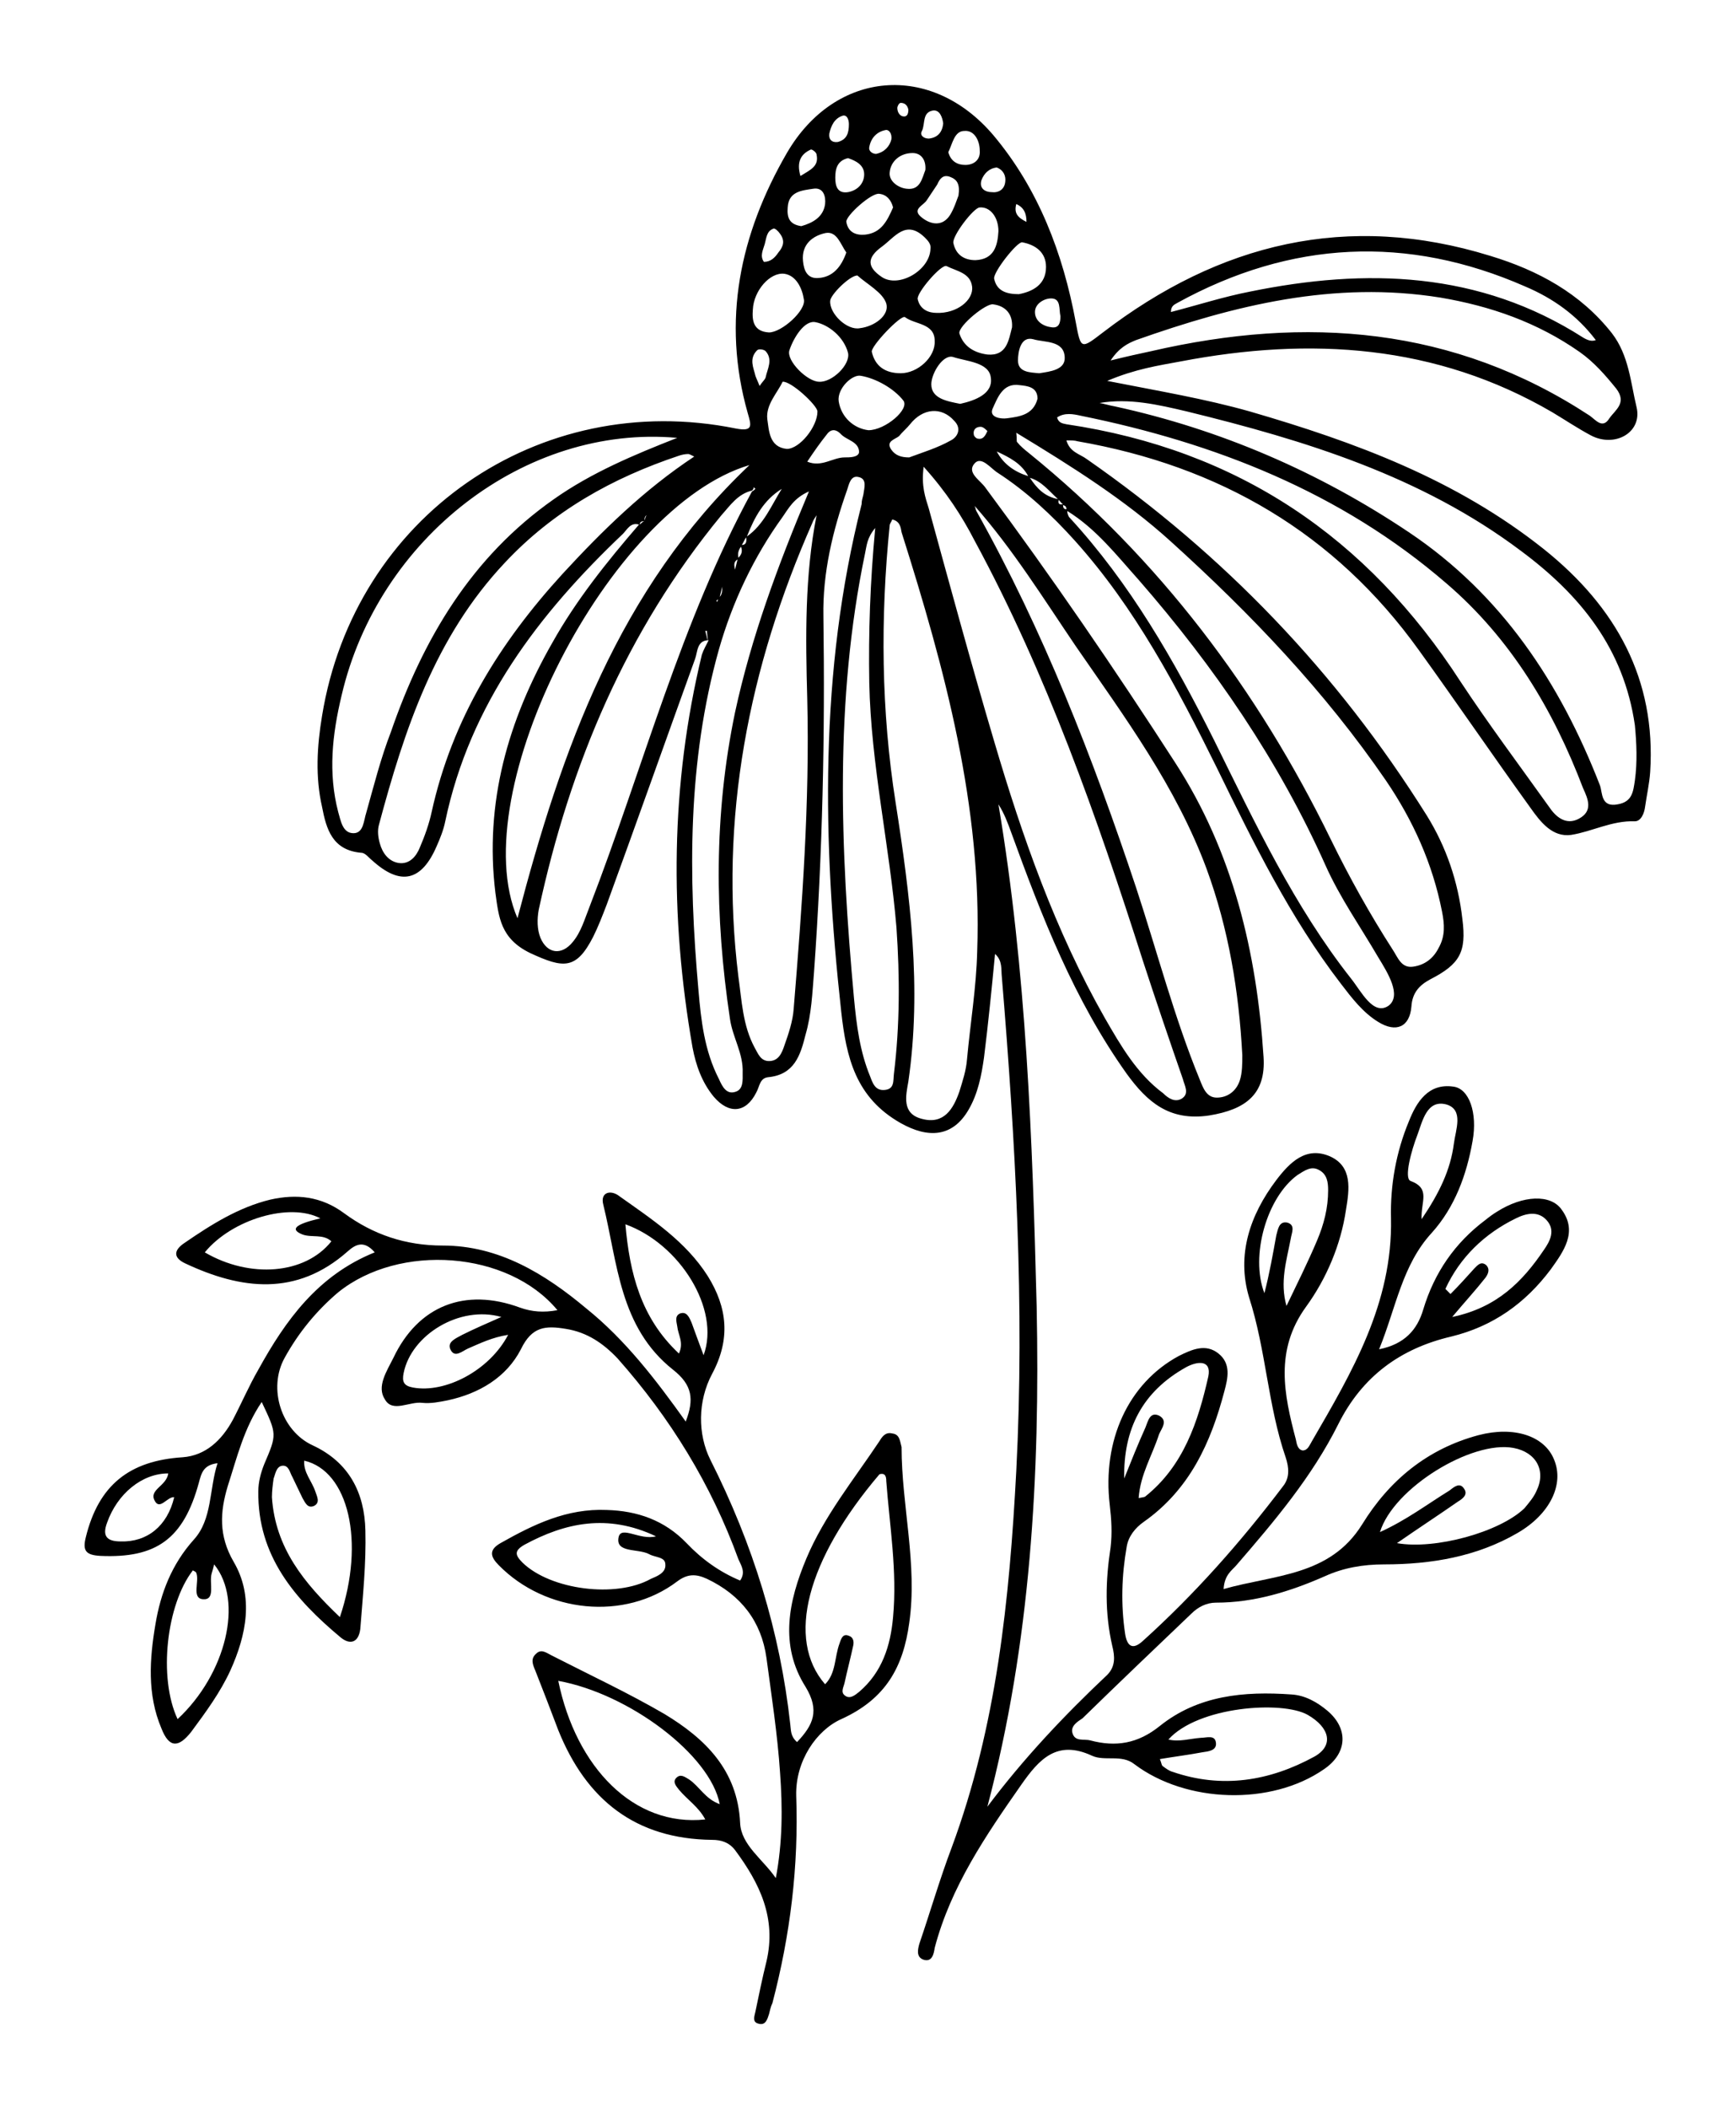 <?xml version="1.0" encoding="utf-8"?>
<!-- Generator: Adobe Illustrator 25.3.0, SVG Export Plug-In . SVG Version: 6.00 Build 0)  -->
<svg version="1.1" id="Layer_1" xmlns="http://www.w3.org/2000/svg" xmlns:xlink="http://www.w3.org/1999/xlink" x="0px" y="0px"
	 viewBox="0 0 204.3 247.9" style="enable-background:new 0 0 204.3 247.9;" xml:space="preserve">
<g>
	<path d="M181.7,64.6c-10.3-8.2-22.2-12.6-34.6-16.2c-5.3-1.5-10.7-2.4-16.8-3.6c3.3-1.4,6-1.8,8.7-2.3c15.2-2.9,30-2,43.7,6
		c1.5,0.9,3,1.9,4.5,2.7c2.8,1.5,6.1-0.3,5.4-3.3c-0.7-2.9-0.9-6.1-2.9-8.7c-3.7-4.7-8.7-7.4-14.3-9.1c-16.8-5.2-31.9-1.5-45.6,9
		c-2.6,2-2.6,2-3.2-1.2c-1.5-8.1-4.4-15.7-9.7-22c-7.3-8.6-18.6-7.7-24.3,2.1c-5.5,9.5-7.7,19.7-4.6,30.6c0.4,1.4,0.7,2.2-1.4,1.8
		c-23.2-4.7-44.9,10.4-48.7,33.8c-0.6,3.6-0.8,7.2,0,10.7c0.5,2.6,1.2,5.1,4.6,5.4c0.5,0,0.9,0.6,1.3,0.9c3.3,3,5.8,2.5,7.6-1.7
		c0.4-0.9,0.8-1.9,1-2.9c2.9-13.8,11-24.4,20.9-33.8c0.5-0.5,0.9-1.4,1.9-1.1c-3.8,4.4-7.4,8.9-10.2,13.9c-5.2,9.1-8,18.8-6.7,29.4
		c0.4,2.9,0.6,5.4,4.1,7.1c3.9,1.8,5.4,2,7.4-1.9c0.6-1.2,1.1-2.5,1.6-3.8c3.5-9.6,6.9-19.2,10.4-28.9c0.3-0.8,0.2-2.2,1.6-2.2
		c-0.3,0.6-0.6,1.1-0.8,1.7c-3.7,15.3-3.8,30.7-1.1,46.2c0.4,2.1,1.1,4.1,2.5,5.8c1.8,2.1,3.8,1.9,5-0.5c0.4-0.7,0.4-1.7,1.4-1.8
		c3.1-0.3,3.8-2.6,4.4-5c0.7-2.4,0.8-4.9,1-7.4c1-13.9,1.3-27.8,1.1-41.8c-0.1-5.1,1.1-10.1,2.8-14.9c0.2-0.6,0.4-1.7,1.3-1.5
		c1.1,0.2,0.7,1.3,0.6,2.1c-0.1,0.4-0.2,0.7-0.2,1.1c-5,19.7-4.6,39.7-2.4,59.7c0.6,5.4,1.7,10.1,7,13.1c3.2,1.8,6.1,1.7,8-1.6
		c1.1-1.9,1.5-4,1.8-6.1c0.5-4,0.9-8,1.3-12.2c0.9,0.8,0.7,1.8,0.8,2.7c1.6,19.3,2.7,38.7,1.7,58.1c-0.8,15.1-2.3,30-7.6,44.3
		c-1.4,3.7-2.5,7.5-3.8,11.3c-0.2,0.7-0.4,1.6,0.5,1.9c1,0.3,1.2-0.7,1.3-1.4c1.9-7.2,6-13.2,10.2-19.2c2.1-3,4.2-5.3,8.3-3.4
		c1.5,0.7,3.5-0.2,5,1c6.1,4.6,16.1,4.9,22.3,0.6c2.8-1.9,2.9-4.8,0.4-6.9c-1.2-1-2.6-1.8-4.2-1.9c-5.6-0.4-11,0.1-15.5,3.7
		c-2.6,2.1-5.2,2.5-8.2,1.7c-0.8-0.2-1.8,0.2-2.1-0.9c-0.2-0.8,0.6-1.3,1.2-1.7c4.2-4.1,8.5-8.2,12.8-12.3c0.8-0.8,1.8-1.3,2.9-1.3
		c4.5,0,8.7-1.3,12.8-3.1c2.2-1,4.5-1.4,7-1.4c5.5,0,10.9-0.9,15.7-3.7c3.8-2.2,5.5-5.7,4.3-8.6c-1.1-2.8-4.7-4-8.9-2.9
		c-6,1.6-10.5,5.3-13.7,10.5c-3.8,6.1-10.3,5.9-16.3,7.6c0.1-1.7,1-2.2,1.5-2.8c4.5-5.2,8.9-10.4,12-16.6c2.8-5.6,7.3-8.9,13.3-10.3
		c4.9-1.2,8.7-3.9,11.7-7.9c1.5-2.1,3.2-4.4,1.3-7c-1.3-1.9-4.6-1.7-7.6,0.2c-0.5,0.3-0.9,0.6-1.4,1c-3.6,2.7-6,6.2-7.3,10.5
		c-0.7,2.4-2.2,4.1-5.2,4.7c2-4.9,2.7-9.9,6.2-13.7c2.7-3,4.1-6.8,4.8-10.8c0.6-3.3-0.4-6.2-2.3-6.4c-2.9-0.4-4.3,1.8-5.2,4.1
		c-1.5,3.6-2.2,7.5-2.1,11.4c0.2,10-4.6,18.1-9.3,26.2c-0.3,0.5-0.5,1.1-1.1,1.1c-0.6-0.1-0.7-0.8-0.8-1.3
		c-1.4-5.3-2.5-10.5,1.2-15.6c2.4-3.3,4.1-7.3,4.7-11.4c0.4-2.4,0.8-5.1-1.9-6.3c-2.8-1.2-4.7,0.7-6.3,2.8
		c-3.1,4.1-4.7,8.8-3.2,13.8c2,6.2,2.2,12.7,4.3,18.8c0.4,1.2,0.5,2.4-0.3,3.4c-5,6.6-10.4,12.7-16.5,18.2c-1.3,1.2-1.9,0.5-2.1-0.9
		c-0.5-3.4-0.4-6.8,0.2-10.2c0.2-1.2,1-2.2,2-2.9c5.4-3.8,7.9-9.3,9.5-15.4c0.4-1.5,0.8-3.2-0.7-4.4c-1.5-1.2-3.1-0.5-4.7,0.3
		c-5.9,3.2-9,9.9-8.1,17.5c0.2,1.7,0.3,3.3,0.1,5c-0.6,3.9-0.7,7.7,0.2,11.6c0.3,1.2,0.4,2.4-0.6,3.4c-5.1,4.8-9.9,9.9-14.1,15.5
		c5.1-19.3,6.2-39,5.8-58.8c-0.5-19.7-1.2-39.5-4.5-59.1c0.7,1.1,1.1,2.2,1.5,3.3c3.6,9.9,7.4,19.7,13.6,28.4c2.4,3.3,5,5.6,9.7,4.9
		c4.3-0.7,6.7-2.5,6.4-6.9c-0.8-12.3-3.6-24.1-10.4-34.6c-7.1-11-14.5-21.8-22.3-32.3c-0.6-0.9-2.3-1.8-1.3-2.9
		c0.8-0.9,1.9,0.6,2.7,1.1c3.4,2.2,6.4,5,9.1,8c7.1,7.9,12,17.2,16.7,26.7c4.3,8.8,8.6,17.6,14.6,25.4c1.3,1.7,2.6,3.4,4.4,4.5
		c2.1,1.3,3.7,0.6,3.9-1.8c0.1-1.6,0.9-2.5,2.2-3.2c3.5-1.8,4.3-3.2,3.8-7.1c-0.5-4.4-1.9-8.5-4.2-12.2C157.3,79,144,65.2,127.9,54
		c-0.8-0.6-2-0.8-2.4-2.2c0.6,0,1,0,1.3,0.1c16.7,2.9,30.3,10.8,40.2,24.6c4.4,6.1,8.7,12.4,13.1,18.5c1.2,1.7,2.6,3.5,4.8,3.2
		c2.5-0.4,4.8-1.7,7.5-1.6c0.7,0,1.1-0.9,1.2-1.7c0.2-1.4,0.5-2.7,0.6-4.1C194.9,79.9,190.2,71.4,181.7,64.6z M138.6,35.6
		c13.3-7.3,27-8,40.9-1.9c3.3,1.4,6.1,3.4,8.3,6.3c0,0,0,0,0,0c-0.5,0.2-1,0-1.5-0.3c-12.2-7.8-25.5-8.2-39.2-5.4
		c-3.1,0.6-6.2,1.6-9.3,2.4C137.8,35.9,138.3,35.8,138.6,35.6z M133.7,40c11.6-4.1,23.3-7,35.8-5c5.9,1,11.4,2.9,16.4,6.4
		c1.7,1.2,3,2.7,4.3,4.3c1.3,1.7-0.1,2.5-0.8,3.5c-0.8,1.3-1.6,0.2-2.3-0.3c-16-10.5-33.4-11.8-51.6-7.6c-1.4,0.3-2.8,0.6-4.8,1.1
		C131.7,40.9,132.7,40.4,133.7,40z M141.3,204.4c-1.3,0.1-2.5,0.5-3.8,0.2c3.5-3.9,13.4-4.6,16.4-2.9c2.6,1.5,3.1,3.6,0.8,4.9
		c-5.3,2.9-10.9,3.8-16.7,1.8c-0.4-0.1-0.8-0.4-1.2-0.7c-0.1-0.1-0.1-0.3-0.3-0.8c1.8-0.3,3.4-0.5,5-0.8c0.7-0.1,1.7-0.2,1.6-1.1
		C143,204,142,204.4,141.3,204.4z M178.1,170.3c2.7,0.5,3.9,2.7,2.7,5.1c-0.3,0.7-0.9,1.4-1.4,2c-2.9,2.8-10.5,4.9-15,4.1
		c2.6-1.8,4.9-3.3,7.2-4.9c0.5-0.3,1.2-0.8,0.7-1.5c-0.5-0.8-1.2-0.2-1.7,0.2c-2.6,1.6-5.1,3.5-8.2,4.9
		C164,175,173.2,169.4,178.1,170.3z M178.4,143.3c1.2-0.6,2.6-0.9,3.6,0.2c1.1,1.2,0.4,2.5-0.3,3.5c-2.5,3.7-5.5,6.8-10.8,7.9
		c1.6-1.9,2.8-3.2,3.9-4.6c0.3-0.4,0.6-1,0.1-1.5c-0.6-0.5-1,0-1.4,0.4c-0.9,1-1.8,2-2.8,3c-0.2-0.2-0.4-0.4-0.6-0.6
		C171.8,147.9,174.7,145.1,178.4,143.3z M166.8,133.5c0.6-1.6,1.1-4.2,3.4-3.6c2.1,0.6,1.1,3,0.9,4.6c-0.4,3.1-1.7,5.8-3.8,8.9
		c-0.1-2.1,1.1-3.6-1.3-4.5C165.2,138.6,166.1,135.3,166.8,133.5z M148.8,152.1c-1.7-4.4,0.3-11.3,3.9-13.9c0.8-0.5,1.6-1.1,2.5-0.6
		c1,0.5,1.1,1.5,1.1,2.4c0,2.1-0.5,4-1.3,5.9c-1.1,2.6-2.4,5.2-3.6,7.7c-0.8-2.8,0-5.3,0.5-7.9c0.1-0.7,0.6-1.6-0.4-1.9
		c-1-0.2-1.1,0.8-1.3,1.5C149.8,147.5,149.4,149.8,148.8,152.1z M139.6,160.8c1.3-0.7,3-0.9,2.6,1.1c-1.2,5.3-2.9,10.5-7.4,14.1
		c-0.1,0.1-0.3,0.1-0.8,0.2c0.2-2.8,1.6-5,2.4-7.5c0.3-0.7,1.1-1.6,0-2.2c-1.1-0.5-1.3,0.7-1.6,1.4c-0.9,2-1.7,4-2.5,6
		C132.2,168.1,134.4,163.7,139.6,160.8z M125.3,42c0.1,1.5-1.7,1.7-3,1.9c-1.1-0.1-2.5-0.1-2.5-1.5c0-1,0.3-2.9,1.8-2.5
		C122.9,40.3,125.2,40,125.3,42z M124.8,37.2c0,0.8-0.2,1.4-1,1.3c-1-0.1-2-0.7-2-1.8c0-1,1.1-1.6,1.9-1.6
		C124.9,35.1,124.6,36.4,124.8,37.2z M123.1,31.4c0,2.1-1.6,2.9-3.2,3.2c-1.5,0-2.6-0.4-2.9-1.8c-0.2-0.7,2.7-4.4,3.3-4.3
		C121.9,28.8,123.1,29.7,123.1,31.4z M106,43.9c-1.8,0-3-0.8-3.4-2.5c-0.2-0.6,3.4-4.4,3.9-4.1c1.2,0.9,3.5,0.7,3.5,2.8
		C110.1,42,108,43.9,106,43.9z M112.3,49.5c0.9,0.9,0.4,1.9-0.4,2.3c-1.6,0.9-3.3,1.4-4.9,2c-0.9,0-1.6-0.2-2.1-0.9
		c-0.7-1,0.4-1.2,0.9-1.6c0.4-0.5,0.9-0.9,1.3-1.4C108.6,48,110.8,47.8,112.3,49.5z M87.3,64.1c0.2-0.3,0.3-0.6,0.5-0.9
		C87.9,63.7,87.8,64.1,87.3,64.1z M86.5,67c-0.1-0.5-0.2-0.9,0.3-1.2C86.7,66.2,86.6,66.6,86.5,67z M86.9,65.6
		c-0.1-0.5,0-0.9,0.3-1.3C87.4,64.8,87.3,65.2,86.9,65.6z M90.3,49.3c-0.2-1.7,1.2-3.1,1.8-4.4c1-0.1,4.1,2.8,4.1,3.5
		c0,1.8-2.1,4.4-3.6,4.4C90.5,52.6,90.5,50.6,90.3,49.3z M92,57.5c-1.2,1.9-2.1,4.2-4.1,5.6C88.8,60.8,89.9,58.8,92,57.5z
		 M92.9,41.2c0.5-1.5,1.8-3.6,3.1-3.3c1.5,0.3,3.3,1.7,3.8,3.6c0.3,1.4-1.9,3.5-3.4,3.4C95,44.9,92.5,42.4,92.9,41.2z M97.7,35.4
		c0-0.7,2.3-3,3.2-3c1.1,1,3,2,3.4,3.3c0.4,1.4-1.4,2.7-3.1,2.9C99.7,38.9,97.6,36.9,97.7,35.4z M101.8,27.6c-1.1,0.1-2-0.3-2.2-1.5
		c-0.1-0.7,3-3.5,3.9-3.3c0.9,0.1,1.4,0.8,1.6,1.6C104.4,26,103.7,27.4,101.8,27.6z M108.8,27.9c0.4,0.4,0.8,0.8,0.7,1.4
		c-0.1,2.5-3.7,4.6-5.7,3.3c-1.8-1.2-1.8-2.3,0-3.6C105.3,27.9,106.6,25.8,108.8,27.9z M108,35.2c-0.2-0.7,2.8-4.2,3.4-3.9
		c1.2,0.6,2.8,0.8,3,2.4c0.2,1.6-1.8,3.2-4.2,3.1C109.4,36.8,108.3,36.5,108,35.2z M112.2,28.6c-0.2-0.8,2.4-4.2,3.1-4.2
		c1.2-0.1,2.2,1.1,2.2,2.8c-0.1,1.7-0.5,3.3-2.7,3.4C113.5,30.6,112.5,30,112.2,28.6z M116.9,35.8c1.5,0.2,2.3,1.2,2.2,2.7
		c-0.4,1.5-0.6,3.4-2.9,3.2c-1.5-0.2-2.8-0.9-3.3-2.5C112.8,38.3,116.1,35.6,116.9,35.8z M119.6,24c0.9,0.4,1.2,1.1,1.2,2.1
		C119.8,25.6,119.3,25.1,119.6,24z M115.5,21.2c0.3-0.8,0.9-1.4,1.8-1.5c0.8,0.3,1.1,1,1,1.7c-0.1,0.9-0.8,1.3-1.6,1.2
		C116,22.6,115.2,22.2,115.5,21.2z M113.5,15.4c1.2-0.1,1.8,1.2,1.8,2.3c0.1,1.1-0.7,1.7-1.7,1.7c-0.9,0-1.7-0.4-2-1.5
		C112.1,16.9,112.3,15.4,113.5,15.4z M111.8,20.8c0.8,0.3,1.2,0.8,1,2.2c-0.2,0.5-0.5,1.5-1,2.3c-0.9,1.4-2.3,1.1-3.3,0.3
		c-1.3-1,0.2-1.4,0.6-2.1c0.4-0.6,0.8-1.2,1.2-1.8C110.6,21,111,20.5,111.8,20.8z M108.5,15.4c0.4-0.8,0-2.2,1.3-2.4
		c0.8-0.1,1.1,0.8,1.2,1.5c-0.1,1.1-0.7,1.7-1.7,1.8C108.7,16.3,108.2,15.9,108.5,15.4z M106,12.1c0.5,0,0.8,0.3,0.9,0.8
		c0,0.4-0.1,0.8-0.5,0.8c-0.5,0-0.8-0.5-0.8-1C105.6,12.5,105.8,12.1,106,12.1z M107.4,18c1,0,1.6,0.8,1.5,2c-0.4,1-0.6,2.4-2.2,2.2
		c-1-0.1-2.1-0.9-2-1.9C104.8,19,105.9,18,107.4,18z M102.3,17.3c0.2-1.1,0.9-1.8,1.9-2c0.4-0.1,0.8,0.4,0.7,1.1
		c-0.2,0.8-0.8,1.5-1.8,1.7C102.7,18.1,102.2,17.8,102.3,17.3z M101.7,20.5c0,1.1-0.8,1.9-1.9,2.1c-1.3,0.2-1.5-0.8-1.5-1.7
		c0-1,0.2-2,1.5-2.3C100.7,18.9,101.7,19.4,101.7,20.5z M97.6,15.7c0.2-0.9,0.6-1.8,1.6-2.1c0.5-0.1,0.7,0.5,0.7,1
		c0,1-0.2,1.8-1.3,2.1C97.9,16.8,97.5,16.4,97.6,15.7z M99.6,29.7c-0.6,1.7-1.6,2.9-3.3,3c-1.3,0.1-1.7-0.9-1.8-2
		c-0.2-2,1.2-3,2.7-3.3C98.5,27.2,98.9,28.7,99.6,29.7z M95.4,17.6c0.1-0.1,0.7,0.3,0.7,0.6c0.3,1.4-0.8,1.8-1.9,2.5
		C93.7,19,94.3,18.1,95.4,17.6z M92.7,24.4c0.1-1.9,1.7-2,3-2.2c1.2-0.2,1.5,0.9,1.4,1.8c-0.2,1.5-1.4,2.2-2.8,2.6
		C92.9,26.4,92.6,25.6,92.7,24.4z M90,28.7c0.2-0.7,0.2-1.5,1-1.8c0.2-0.1,0.6,0.3,0.8,0.6c0.6,0.8,0.4,1.5-0.2,2.2
		c-0.4,0.6-0.9,1.1-1.7,1.1C89.4,30.1,89.8,29.4,90,28.7z M88.6,36.4c0.1-2.2,2-4.4,3.7-4.2c1.4,0.2,2.1,1.7,2.3,3
		c0.3,1.3-2.6,3.9-4.1,3.9C88.6,39,88.5,37.6,88.6,36.4z M89.1,41.2c0.2-0.2,0.8-0.1,1,0.1c0.9,1,0.2,2.1,0,3.1
		c-0.1,0.3-0.4,0.5-0.7,1c-0.2-0.5-0.4-0.9-0.5-1.2C88.7,43.3,88.1,42.2,89.1,41.2z M43.1,95.6c-0.3,0.9-0.3,2.4-1.5,2.4
		c-1.3,0-1.5-1.5-1.8-2.5c-1.2-4.6-0.7-9.1,0.4-13.7c4.3-18.5,21.6-31.9,39.5-30.3c-5.1,2-10.1,4.1-14.5,7.2
		c-9.7,6.8-15.4,16.4-19.2,27.4C44.8,89.2,44,92.4,43.1,95.6z M66.2,67.5c-7.4,8.1-13,17.1-15.4,28c-0.3,1.4-0.8,2.8-1.4,4.2
		c-0.4,1-1.2,2-2.5,1.8c-1.2-0.2-1.9-1.2-2.2-2.3c-0.2-0.7-0.3-1.5-0.1-2.2c3-11.2,6.6-22.1,14.8-30.8c5.7-6.1,12.7-10,20.5-12.6
		c0.3-0.1,0.7-0.2,1.1-0.2c0.1,0,0.3,0.1,0.7,0.3C75.8,57.6,70.9,62.4,66.2,67.5z M75.9,61.2c-0.1-0.2,0-0.5,0.2-0.6
		C76,60.7,75.9,61,75.9,61.2z M79.8,57.8c0,0,0-0.1,0-0.1C79.8,57.7,79.8,57.8,79.8,57.8C79.8,57.8,79.8,57.8,79.8,57.8z M75.8,61.3
		c-0.2,0.1-0.3,0.2-0.5,0.4C75.3,61.4,75.5,61.3,75.8,61.3z M60.9,108c-6.4-14.8,10.8-48.4,27.3-53.3C72.8,69.3,66.1,88.1,60.9,108z
		 M69.4,106.6c-0.6,1.5-1,3-2,4.2c-1.3,1.6-3,1.4-3.8-0.5c-0.4-1-0.4-2.2-0.2-3.3c3.7-17.1,10.3-32.8,21.5-46.4
		c1-1.1,1.9-2.5,3.6-2.9c0.1-0.1,0.2-0.2,0.2-0.4c0.1,0.1,0.1,0.1,0.2,0.2c-0.1,0.1-0.2,0.2-0.4,0.3C80.1,73.2,75.7,90.3,69.4,106.6
		z M85.1,68.7C85.1,68.7,85.1,68.7,85.1,68.7C85.1,68.7,85.1,68.7,85.1,68.7C85.1,68.7,85.1,68.7,85.1,68.7z M85,69
		c0,0.4,0,0.9-0.3,1.2C84.8,69.8,84.9,69.4,85,69z M84.5,70.5c0,0.1-0.1,0.2-0.1,0.3C84.2,70.6,84.4,70.6,84.5,70.5z M83,74.2
		c0.1,0,0.2,0,0.2,0c0,0.4,0.1,0.8,0.1,1.2c0,0,0,0,0,0C83.2,75,83.1,74.6,83,74.2z M87.4,126.2c0,0.8,0.1,1.9-0.8,2.2
		c-1.1,0.4-1.6-0.6-2-1.5c-1.7-3.3-2.1-6.9-2.4-10.4c-1.2-13.5-1.3-26.9,2.4-40.1c1.6-5.6,4.1-10.9,7.5-15.6c0.7-1,1.3-2.2,3.1-3
		c-3.7,8.8-6.8,17.2-8.7,26c-2.5,12-2.4,24-0.6,36C86.2,122,87.5,123.9,87.4,126.2z M95,82.2c0.3,12.2-0.6,24.3-1.6,36.5
		c-0.1,1.4-0.6,2.9-1.1,4.3c-0.3,0.9-0.7,1.8-1.8,1.8c-1,0-1.3-0.9-1.7-1.6c-1.4-2.6-1.5-5.5-1.9-8.3c-2.3-18.6,1.2-36.4,8.7-53.4
		c0.1-0.3,0.3-0.6,0.5-0.9C94.7,67.7,94.8,74.9,95,82.2z M99.4,53.8c-1.4,0-2.7,1.2-4.4,0.5c0.8-1.2,1.5-2.2,2.3-3.2
		c0.5-0.7,1.1-0.6,1.6-0.1c0.7,0.8,2.2,0.9,2.2,2.2C101,53.8,100,53.8,99.4,53.8z M98.7,47.2c-0.2-1.5,1.6-3.2,2.6-3
		c1.8,0.3,3.9,1.5,5,2.9c0.8,1-2.1,3.5-4.1,3.5C100.5,50.4,99,49.1,98.7,47.2z M105.2,126.3c-0.1,0.8,0.1,1.8-1.1,1.9
		c-1.1,0.1-1.4-0.8-1.7-1.6c-1.2-2.9-1.6-6-1.9-9.2c-1.6-17.5-2.3-35,1.3-52.3c0.2-0.9,0.2-1.8,1.2-3c-0.6,6.4-0.8,12.3-0.7,18.2
		c0.2,9.7,2.4,19.2,3.2,28.8C105.9,114.9,105.9,120.6,105.2,126.3z M115,111.9c-0.1,4.2-0.8,8.4-1.2,12.7c-0.1,1.3-0.5,2.5-0.9,3.8
		c-0.7,2-1.8,3.9-4.4,3.2c-2.4-0.6-1.9-2.7-1.6-4.4c1.6-11,0.2-21.9-1.5-32.8c-1.7-10.8-1.8-21.7-0.7-32.6c0-0.2,0.2-0.4,0.3-0.7
		c0.9,0.2,1,0.9,1.1,1.5C111.2,78.7,115.6,94.9,115,111.9z M139.1,129.2c-0.8,0.5-1.6,0-2.2-0.6c-3.1-2.3-5-5.6-6.9-8.9
		c-5.8-10.2-9.7-21.3-13-32.5c-2.7-9.1-5.2-18.3-7.7-27.4c-0.4-1.3-0.9-2.6-0.6-4.9c2.7,3,4.5,5.8,6,8.7
		c8.5,15.7,14.4,32.5,19.8,49.4c1.5,4.6,3.1,9.3,4.7,13.9C139.4,127.7,140,128.6,139.1,129.2z M126.6,76
		c5.8,8.4,11.8,16.5,15.4,26.2c2.6,7.1,3.8,14.4,4.2,21.9c0,1,0,2.1-0.3,3c-0.4,1.2-1.4,2-2.7,2c-1.2,0-1.6-1.1-2-2.1
		c-3-7.3-5-15-7.5-22.6c-5.1-15.3-10.9-30.2-18.8-44.3c-0.1-0.2-0.1-0.4-0.2-0.6C119.2,64.6,122.8,70.4,126.6,76z M115.1,51.6
		c-0.2,0-0.5-0.3-0.5-0.5c-0.1-0.5,0.2-0.9,0.8-0.9c0.3,0,0.6,0.3,0.8,0.5C115.9,51.4,115.6,51.7,115.1,51.6z M113,47.5
		c-1.5-0.3-3.4-0.6-3.4-2.3c0-1.3,1.4-3.6,2.6-3.2c1.5,0.5,4.2,0.6,4.4,2.4C116.9,46.3,114.8,47.1,113,47.5z M116.8,48.1
		c0.6-1.3,1.2-3.1,3.2-2.8c0.9,0.1,2.1,0.2,2.1,1.6c-0.5,1.9-2.1,2.1-3.6,2.3C117.8,49.3,116.4,49.1,116.8,48.1z M117.3,53.1
		c1.5,0.7,2.9,1.4,3.7,2.9C119.4,55.5,118.1,54.6,117.3,53.1z M121.2,56.2c1.4,0.4,2.3,1.6,3.3,2.5C122.9,58.4,122,57.4,121.2,56.2z
		 M124.6,58.8c0.2,0.2,0.3,0.4,0.5,0.5C124.6,59.4,124.5,59.2,124.6,58.8z M125.1,59.4c0.3,0.1,0.4,0.2,0.4,0.5
		C125.2,59.9,125.1,59.7,125.1,59.4z M163.4,118.3c-1.8,1.2-3.2-1.7-4.4-3.2c-6.7-8.5-11.3-18.3-16.1-28
		c-4.7-9.4-9.9-18.5-17.1-26.3c-0.1-0.2-0.2-0.4-0.2-0.7c3.4,2.1,5.8,5.2,8.4,8.1c8.9,10.2,16.5,21.3,22,33.6
		c1.7,3.8,4.1,7.2,6.2,10.8C163.3,114.4,165,117.1,163.4,118.3z M137.8,63.7c9.4,8.5,18.1,17.6,25.3,28.1c3.2,4.7,5.5,9.8,6.6,15.4
		c0.3,1.5,0.4,2.9-0.4,4.3c-0.6,1.2-1.6,2-3,2.2c-1.4,0.2-1.8-1.1-2.4-2c-2.7-4.2-5.1-8.5-7.3-13c-8.6-17.6-20.2-33-35.5-45.4
		c-0.5-0.4-1-0.8-1.4-1.3c-0.1-0.1,0-0.3-0.1-1.1C126.2,54.9,132.4,58.8,137.8,63.7z M185.8,96.3c-1.5,0.8-2.7-0.2-3.5-1.4
		c-3.5-4.9-7.1-9.7-10.4-14.7c-11-17-26.2-27.3-46.4-30.3c-0.4-0.1-0.9-0.1-1.1-0.8c0.9-0.6,1.9-0.4,2.8-0.2
		c15.8,3.2,30.6,9,43,19.7c7.6,6.5,12.6,14.9,16.1,24.1C186.9,94,187.5,95.4,185.8,96.3z M192.4,91.8c-0.2,1.3-0.3,2.5-2,2.8
		c-2,0.4-1.8-1.3-2.1-2.2c-4.7-12.1-11.6-22.5-22.5-29.8c-10.6-7.1-22.2-12.1-34.6-14.8c-0.6-0.1-1.2-0.3-1.8-0.4
		c3.5-0.6,6.9,0.2,10.3,1c13.9,3.4,27.6,7.6,39.3,16.4c7,5.2,12.1,11.5,13.4,20.5C192.6,87.4,192.7,89.6,192.4,91.8z"/>
	<path d="M105,168.6c-0.8-0.2-1.2,0.4-1.5,0.9c-3,4.5-6.5,8.8-8.6,13.8c-2.1,5-3.2,10.2-0.1,15.1c1.7,2.8,0.9,4.5-1,6.5
		c-0.8-0.7-0.7-1.4-0.8-2.1c-1.2-10.9-4.4-21.2-9.4-31.1c-1.5-3-1.5-6.9,0.2-10.1c2.2-4.1,1.8-7.8-0.5-11.5
		c-2.6-4.1-6.6-6.7-10.4-9.4c-1-0.8-2.3-0.5-1.9,1c1.7,6.9,1.9,14.4,8.2,19.4c2.3,1.8,2.5,3.5,1.5,6.1c-3.5-4.9-7.1-9.6-11.7-13.3
		c-4.9-4.1-10.3-7.4-16.9-7.4c-4.4,0-8.2-1.3-11.6-3.8c-2.7-2-5.6-2.3-8.7-1.6c-3.7,0.9-6.9,2.9-10.1,5.1c-1.2,0.8-1.4,1.7,0.1,2.4
		c6.6,3.1,13.1,3.9,19.1-1.4c0.9-0.8,1.9-1.4,3.2,0.1c-6.7,2.7-10.5,8-13.7,13.8c-1.1,1.9-2,4-3,5.9c-1.3,2.4-3.2,4.2-5.9,4.4
		c-6.3,0.4-9.9,3.3-11.4,9.4c-0.4,1.6,0,2.1,1.7,2.2c6.6,0.3,9.8-2,11.6-8.6c0.3-1.1,0.5-2.1,2.2-2.3c-1,3.1-0.6,6.6-2.8,9
		c-2.6,2.9-3.9,6.3-4.5,9.9c-0.7,4.1-1,8.3,0.7,12.3c0.9,2.3,2,2.3,3.5,0.4c1.7-2.3,3.4-4.6,4.6-7.2c1.9-4.2,2.8-8.7,0.4-12.8
		c-1.8-3.1-1.6-5.9-0.7-8.9c1.1-3.4,1.9-6.8,4-9.9c1.8,3.8,1.8,3.8,0.3,7.3c-0.4,1-0.7,2.1-0.7,3.2c-0.1,7.6,4.3,12.7,9.7,17.2
		c1.1,0.9,2.1,0.6,2.3-1c0.3-3.9,0.7-7.7,0.6-11.6c-0.1-4.4-1.9-8-6.2-10c-3.7-1.7-5.3-6.7-3.3-10.3c1.6-2.9,3.7-5.5,6.3-7.7
		c7.2-5.8,20-4.9,25.8,2.1c-1.6,0.3-3,0.2-4.4-0.3c-6.5-2.4-12-0.2-14.9,5.9c-0.8,1.6-2,3.4-1,4.9c0.9,1.6,2.9,0.2,4.4,0.4
		c1,0.1,2-0.1,3-0.3c3.7-0.8,6.9-2.7,8.6-6c1.3-2.7,2.9-2.8,5.3-2.4c2.5,0.4,4.4,1.7,6.1,3.5c6.2,7,11,14.8,14.2,23.6
		c0.3,0.7,0.9,1.5,0.2,2.5c-2.4-1-4.5-2.5-6.3-4.4c-2.6-2.7-5.8-3.8-9.4-3.9c-4.7-0.2-8.6,1.7-12.5,3.9c-1.4,0.8-1.2,1.6-0.2,2.6
		c5.5,5.6,14.8,6.6,21,1.9c1.2-0.9,2.2-0.9,3.5-0.3c4,1.9,6.4,5,7,9.3c0.6,4.5,1.3,9,1.6,13.5c0.3,4.1,0.3,8.2-0.5,12.4
		c-1.5-2.2-4.1-3.9-4.2-6.5c-0.3-6.2-4.1-9.9-8.9-12.8c-4.3-2.5-8.8-4.6-13.3-6.9c-0.6-0.3-1.2-0.8-1.8-0.2c-0.7,0.6-0.4,1.3-0.1,2
		c0.9,2.3,1.8,4.6,2.7,7c3.3,8.2,9.1,12.8,18.1,12.9c1.1,0,2,0.3,2.7,1.2c2.9,3.9,4.9,8,3.7,13.1c-0.5,2-0.9,4-1.3,5.9
		c-0.1,0.5-0.4,1.2,0.3,1.4c0.9,0.3,1.1-0.5,1.3-1.1c0.1-0.4,0.2-0.9,0.4-1.3c2.1-8,3.1-16.1,2.8-24.4c-0.1-4.1,2.4-7.7,5.3-9
		c5.3-2.4,7.3-6.2,8-11.3c1-6.9-0.9-13.8-0.9-20.7C105.9,169.5,105.9,168.7,105,168.6z M24.1,147.3c3.2-3.9,10-5.9,13.6-4
		c-3,0.7-3.6,1.3-2.1,1.9c1.1,0.4,2.4-0.1,3.4,0.8C35.9,149.9,29.4,150.4,24.1,147.3z M14.2,181.3c-1.6,0-2.2-0.6-1.6-2.2
		c1.2-3.4,4.1-5.8,7.2-5.8c-0.2,1.5-2.3,1.9-1.6,3.2c0.6,1.2,1.5-0.5,2.3-0.4C19.7,179.5,17.3,181.4,14.2,181.3z M20.9,202.2
		c-2.3-4.9-1.3-13.5,1.8-17.5c0.1,0.1,0.3,0.1,0.4,0.3c0.4,1-0.6,3,0.8,3.1c1.5,0.1,0.7-1.9,1-3c0.1-0.3,0.2-0.7,0.3-1.1
		C28.7,188.3,26.6,196.9,20.9,202.2z M33.2,172.4c0.8-0.1,0.9,0.8,1.2,1.3c0.4,0.8,0.8,1.7,1.2,2.5c0.3,0.5,0.6,1.3,1.4,0.9
		c0.7-0.4,0.3-1.1,0.1-1.7c-0.4-1.2-1.4-2.2-1.3-3.6c5.2,1.2,7.2,9.5,4.2,18.4c-4.2-4-7.6-8.1-8-14.1c0-0.7,0.1-1.5,0.2-2.2
		C32.4,173.4,32.5,172.5,33.2,172.4z M48.6,163.2c-1.1-0.2-1.3-0.7-1.1-1.7c0.9-4.5,6.6-8,11.5-6.6c-1.8,0.8-3.2,1.4-4.6,2.1
		c-0.7,0.4-1.8,0.8-1.4,1.7c0.5,1.1,1.4,0.2,2.1-0.1c1.4-0.6,2.8-1.3,4.7-1.6C57.6,161.2,52.4,163.9,48.6,163.2z M80,154.5
		c-0.6,0.3-0.4,0.9-0.3,1.5c0.1,1,0.8,1.9,0.2,3.2c-4.5-4.2-5.8-9.5-6.3-15.2c6.4,2.3,11.2,10,9.2,15.4c-0.6-1.6-1-2.7-1.4-3.8
		C81.1,154.9,80.8,154.2,80,154.5z M76.6,185.7c-4.1,2.3-11.8,1.3-15.1-1.9c-0.9-0.9-1-1.4,0.2-2.1c4.8-2.6,9.8-3.7,15.5-1
		c-1.9,0.5-4.1-1.3-4.4,0.1c-0.4,1.9,2.3,1.3,3.6,2c0.7,0.4,1.9,0.3,1.9,1.2C78.4,185,77.3,185.4,76.6,185.7z M81.1,209.3
		c-0.5-0.3-1-0.7-1.5-0.2c-0.5,0.5,0,1,0.3,1.4c1,1.2,2.3,2,3.1,3.5c-8.4,0.9-15.2-6.1-17.3-16.3c8.3,1.5,17.9,8.7,19,14.5
		C83,211.6,82.3,210.1,81.1,209.3z M105.1,190.2c-0.3,3.4-1.3,6.5-4,8.8c-0.5,0.4-1.1,0.9-1.7,0.4c-0.5-0.4-0.1-1,0-1.5
		c0.3-1.4,0.7-2.9,1-4.3c0.1-0.4,0.1-1-0.5-1.2c-0.7-0.3-0.9,0.3-1.1,0.9c-0.6,1.6-0.4,3.5-1.7,4.8c-4.6-5.3-2.2-14.6,6.4-24.7
		c0.7-0.2,0.8,0.3,0.8,0.8C104.7,179.5,105.6,184.8,105.1,190.2z"/>
</g>
</svg>
